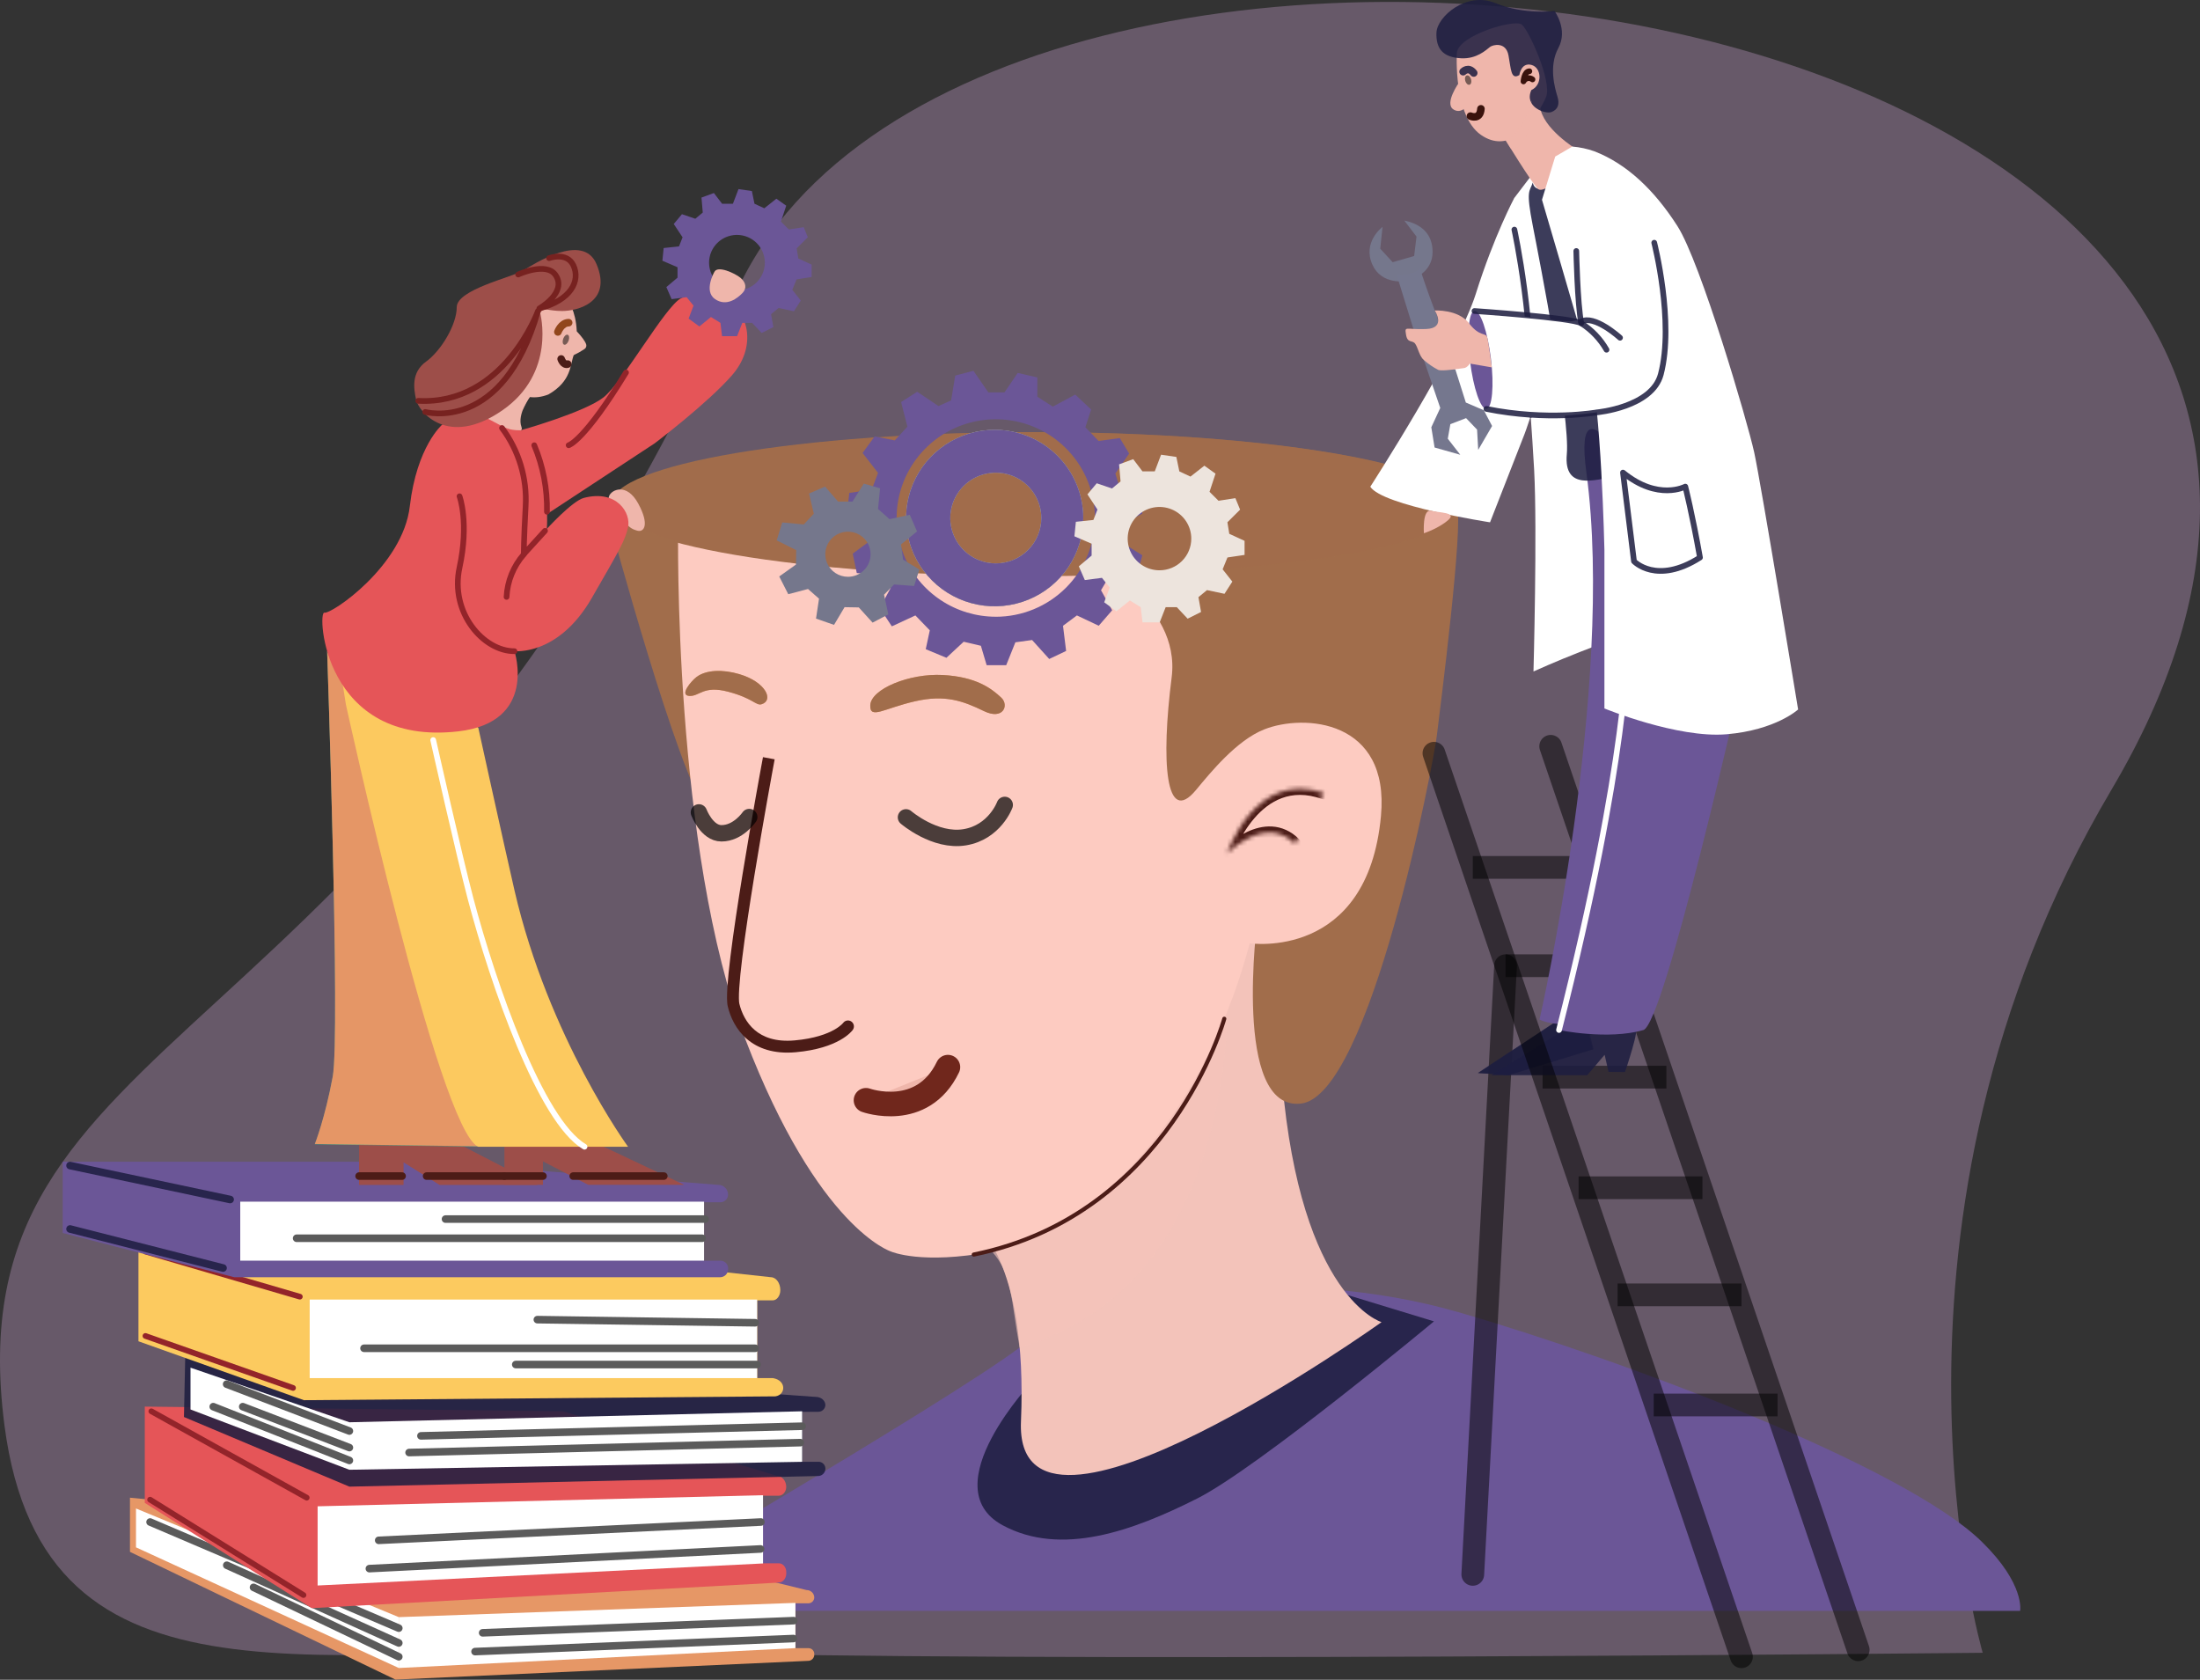 <svg width="537" height="410" viewBox="0 0 537 410" fill="none" xmlns="http://www.w3.org/2000/svg">
    <rect x="0" y="0" width="537" height="410" fill="#333333" stroke="none"/>
    <path d="M179.554 71.708C93.66 263.142 -11.904 247.952 1.092 347.918C10.677 421.566 80.225 400.414 161.068 403.176C241.911 405.938 483.961 403.41 483.961 403.41C483.961 403.41 452.953 298.29 515.379 192.775C632.547 -5.343 238.051 -58.664 179.554 71.708Z" fill="#DFB2E7" fill-opacity="0.3"/>
    <path d="M143.792 393.173C143.792 393.173 230.788 342.525 248.882 328.902C267.579 314.827 315.493 308.569 355.954 320.267C396.414 331.966 464.841 357.802 483.733 376.297C494.363 386.689 493.088 393.191 493.088 393.191L143.792 393.173Z" fill="#6B5697"/>
    <path d="M328.954 316.097L350.02 322.518C350.02 322.518 307.068 358.272 292.241 365.746C276.548 373.662 259.013 380.002 244.735 372.28C227.408 362.908 252.289 336.828 252.289 336.828L328.954 316.097Z" fill="#1D1E40" fill-opacity="0.86"/>
    <path d="M237.689 298.475C237.689 298.475 250.915 307.006 249.209 346.931C247.503 386.856 337.225 322.703 337.225 322.703C337.225 322.703 317.503 316.982 312.948 263.746C308.393 210.509 305.036 229.857 305.036 229.857C305.036 229.857 231.061 288.679 237.689 298.475Z" fill="#F3C3BA"/>
    <path opacity="0.64" d="M299.51 232.207C299.51 232.207 307.105 312.03 248.882 328.902C246.75 317.475 247.153 311.027 242.145 305.492C248.269 270.266 299.51 232.207 299.51 232.207Z" fill="#F3C3BA"/>
    <path d="M306.959 224.132C306.959 224.132 300.658 271.346 317.567 269.362C334.476 267.378 349.874 186.407 350.714 179.584C351.553 172.761 357.292 127.888 355.632 123.6C353.971 119.312 294.215 99.196 195.899 110.75C146.306 115.042 148.838 127.468 148.838 127.468C148.838 127.468 165.411 188.947 172.702 198.282C179.993 207.617 306.959 224.132 306.959 224.132Z" fill="#A16D4B"/>
    <path d="M165.529 128.792C165.529 128.792 164.168 207.414 181.962 253.728C199.756 300.043 217.541 305.492 217.541 305.492C217.541 305.492 224.968 308.759 242.163 305.492C262.638 301.606 292.287 277.929 305.049 230.232C305.049 230.232 333.791 234.556 337.08 199.176C339.272 175.635 318.293 174.162 308.556 178.043C301.86 180.709 295.567 188.436 291.933 192.819C284.438 201.856 283.39 185.775 285.99 165.347C288.326 147.069 265.728 136.455 265.728 136.455" fill="#FDCBC1"/>
    <mask id="path-8-inside-1_15_171" fill="white">
        <path d="M323.156 193.592C306.37 187.65 299.51 208.335 299.51 208.335C299.51 208.335 308.792 198.652 316.083 205.913"/>
    </mask>
    <path d="M322.656 195.006C323.437 195.282 324.294 194.873 324.57 194.092C324.847 193.311 324.438 192.454 323.657 192.178L322.656 195.006ZM299.51 208.335L298.086 207.863C297.865 208.529 298.135 209.258 298.736 209.62C299.336 209.982 300.107 209.88 300.593 209.373L299.51 208.335ZM315.025 206.976C315.612 207.561 316.561 207.559 317.146 206.972C317.731 206.385 317.729 205.435 317.142 204.851L315.025 206.976ZM323.657 192.178C319.146 190.581 315.209 190.751 311.862 191.981C308.547 193.199 305.916 195.417 303.901 197.757C301.885 200.098 300.438 202.617 299.497 204.536C299.025 205.499 298.676 206.319 298.444 206.904C298.327 207.196 298.24 207.43 298.181 207.594C298.151 207.676 298.128 207.74 298.113 207.785C298.105 207.808 298.099 207.826 298.094 207.839C298.092 207.846 298.09 207.851 298.089 207.855C298.088 207.857 298.088 207.859 298.087 207.86C298.087 207.861 298.087 207.862 298.086 207.862C298.086 207.863 298.086 207.863 299.51 208.335C300.934 208.808 300.933 208.808 300.933 208.808C300.933 208.808 300.933 208.809 300.933 208.809C300.933 208.809 300.933 208.809 300.933 208.808C300.934 208.807 300.934 208.805 300.935 208.802C300.938 208.795 300.942 208.783 300.947 208.767C300.959 208.735 300.977 208.683 301.001 208.615C301.051 208.479 301.127 208.274 301.231 208.013C301.439 207.489 301.757 206.74 302.191 205.857C303.061 204.082 304.377 201.801 306.175 199.714C307.974 197.625 310.205 195.786 312.897 194.797C315.557 193.819 318.773 193.631 322.656 195.006L323.657 192.178ZM299.51 208.335C300.593 209.373 300.592 209.374 300.592 209.374C300.592 209.374 300.592 209.374 300.591 209.375C300.591 209.375 300.591 209.375 300.591 209.375C300.591 209.375 300.592 209.374 300.593 209.373C300.595 209.371 300.6 209.366 300.607 209.359C300.62 209.346 300.642 209.324 300.672 209.294C300.732 209.234 300.825 209.144 300.947 209.029C301.193 208.8 301.556 208.474 302.016 208.103C302.942 207.356 304.227 206.449 305.698 205.76C307.175 205.069 308.764 204.632 310.328 204.726C311.852 204.817 313.457 205.415 315.025 206.976L317.142 204.851C315.064 202.782 312.774 201.867 310.507 201.731C308.281 201.598 306.181 202.221 304.426 203.043C302.666 203.867 301.174 204.927 300.132 205.769C299.608 206.192 299.189 206.566 298.899 206.838C298.753 206.974 298.639 207.084 298.56 207.163C298.52 207.202 298.489 207.234 298.467 207.256C298.456 207.268 298.447 207.277 298.44 207.284C298.437 207.287 298.434 207.29 298.432 207.292C298.431 207.293 298.43 207.294 298.429 207.295C298.429 207.296 298.428 207.296 298.428 207.296C298.427 207.297 298.427 207.297 299.51 208.335Z" fill="#4C1C17" mask="url(#path-8-inside-1_15_171)"/>
    <path d="M212.428 172.142C212.582 168.18 221.955 164.312 230.122 164.755C238.288 165.197 242.013 168.04 244.404 170.285C246.369 172.142 244.858 175.834 240.185 173.57C235.031 171.062 230.693 169.504 223.398 171.157C215.812 172.879 212.287 175.694 212.428 172.142Z" fill="#E69766"/>
    <path d="M188.823 186.758L189.088 185.332L186.236 184.803L185.972 186.228L188.823 186.758ZM179.058 245.328L180.468 244.987L180.467 244.985L179.058 245.328ZM208.168 251.36C208.63 250.706 208.473 249.801 207.819 249.339C207.164 248.878 206.26 249.034 205.798 249.689L208.168 251.36ZM187.397 186.493C185.972 186.228 185.972 186.228 185.972 186.229C185.971 186.229 185.971 186.23 185.971 186.231C185.971 186.232 185.97 186.235 185.97 186.238C185.969 186.245 185.967 186.254 185.964 186.267C185.96 186.293 185.953 186.331 185.943 186.381C185.925 186.481 185.897 186.63 185.861 186.825C185.79 187.214 185.685 187.785 185.552 188.513C185.286 189.971 184.909 192.059 184.46 194.583C183.563 199.632 182.381 206.428 181.245 213.414C180.11 220.398 179.018 227.585 178.302 233.412C177.944 236.323 177.678 238.913 177.547 240.976C177.482 242.006 177.45 242.923 177.46 243.691C177.469 244.434 177.517 245.129 177.65 245.671L180.467 244.985C180.416 244.773 180.368 244.348 180.36 243.655C180.351 242.986 180.379 242.149 180.442 241.158C180.567 239.178 180.825 236.653 181.18 233.765C181.89 227.995 182.975 220.85 184.108 213.88C185.24 206.912 186.419 200.131 187.315 195.091C187.763 192.571 188.14 190.487 188.405 189.034C188.538 188.307 188.642 187.737 188.713 187.35C188.749 187.156 188.777 187.008 188.795 186.908C188.804 186.859 188.811 186.821 188.816 186.796C188.818 186.783 188.82 186.774 188.821 186.767C188.822 186.764 188.822 186.762 188.822 186.76C188.823 186.759 188.823 186.759 188.823 186.758C188.823 186.758 188.823 186.758 187.397 186.493ZM177.649 245.669C178.275 248.255 179.642 251.304 182.302 253.59C185 255.908 188.88 257.313 194.256 256.826L193.995 253.938C189.294 254.364 186.22 253.132 184.192 251.39C182.127 249.616 180.999 247.182 180.468 244.987L177.649 245.669ZM194.256 256.826C199.473 256.353 202.889 255.087 205.044 253.874C206.12 253.269 206.873 252.682 207.372 252.223C207.621 251.994 207.806 251.798 207.936 251.649C208.001 251.575 208.052 251.513 208.091 251.464C208.11 251.439 208.126 251.418 208.139 251.401C208.145 251.392 208.151 251.385 208.156 251.378C208.158 251.374 208.16 251.371 208.163 251.368C208.164 251.367 208.165 251.365 208.166 251.364C208.166 251.363 208.167 251.362 208.167 251.362C208.168 251.361 208.168 251.36 206.983 250.524C205.798 249.689 205.799 249.688 205.799 249.687C205.8 249.687 205.8 249.686 205.801 249.685C205.801 249.684 205.802 249.683 205.803 249.682C205.804 249.68 205.806 249.679 205.807 249.677C205.809 249.674 205.81 249.672 205.811 249.671C205.813 249.668 205.812 249.67 205.809 249.674C205.801 249.684 205.783 249.707 205.752 249.742C205.69 249.813 205.579 249.932 205.41 250.087C205.073 250.397 204.501 250.852 203.622 251.347C201.867 252.335 198.855 253.498 193.995 253.938L194.256 256.826Z" fill="#4C1C17"/>
    <path d="M211.379 268.553C211.379 268.553 225.11 273.479 231.379 260.467Z" fill="#EFB6AB"/>
    <path d="M211.379 268.553C211.379 268.553 225.11 273.479 231.379 260.467" stroke="#70271C" stroke-width="6" stroke-linecap="round" stroke-linejoin="round"/>
    <path d="M221.138 199.497C221.138 199.497 228.166 205.57 235.489 204.359C242.811 203.148 245.248 196.461 245.248 196.461" stroke="black" stroke-opacity="0.7" stroke-width="4" stroke-linecap="round" stroke-linejoin="round"/>
    <path d="M170.597 198.291C170.597 198.291 172.521 203.392 176.109 203.392C180.193 203.392 182.883 199.42 182.883 199.42" stroke="black" stroke-opacity="0.7" stroke-width="4" stroke-linecap="round" stroke-linejoin="round"/>
    <path d="M168.256 169.86C170.783 170.01 171.631 167.217 177.756 168.839C183.881 170.461 184.521 172.319 185.923 171.88C188.917 170.936 186.971 166.458 180.442 164.538C176.422 163.349 172.325 163.467 169.984 165.265C168.75 166.21 165.729 169.711 168.256 169.86Z" fill="#E69766"/>
    <path d="M212.428 172.142C212.582 168.18 221.955 164.312 230.122 164.755C238.288 165.197 242.013 168.04 244.404 170.285C246.369 172.142 244.858 175.834 240.185 173.57C235.031 171.062 230.693 169.504 223.398 171.157C215.812 172.879 212.287 175.694 212.428 172.142Z" fill="#A16D4B"/>
    <path d="M168.256 169.86C170.783 170.01 171.631 167.217 177.756 168.839C183.881 170.461 184.521 172.319 185.923 171.88C188.917 170.936 186.971 166.458 180.442 164.538C176.422 163.349 172.325 163.467 169.984 165.265C168.75 166.21 165.729 169.711 168.256 169.86Z" fill="#A16D4B"/>
    <path d="M252.425 140.59C309.43 140.59 355.641 132.728 355.641 123.031C355.641 113.333 309.43 105.472 252.425 105.472C195.421 105.472 149.21 113.333 149.21 123.031C149.21 132.728 195.421 140.59 252.425 140.59Z" fill="#A16D4B"/>
    <path opacity="0.62" d="M356.639 123.433C356.639 133.139 310.525 140.603 253.523 140.603C196.521 140.603 150.308 132.741 150.308 123.044C150.308 113.348 196.521 105.481 253.523 105.481C310.525 105.481 356.639 113.732 356.639 123.433Z" fill="#A16D4B"/>
    <path d="M298.838 248.654C298.838 248.654 285.622 296.518 237.68 306.21" stroke="#4C1C17" stroke-linecap="round" stroke-linejoin="round"/>
    <path d="M378.507 182.155L453.571 402.675" stroke="black" stroke-opacity="0.5" stroke-width="5.55" stroke-linecap="round" stroke-linejoin="round"/>
    <path d="M359.493 211.715H388.965" stroke="black" stroke-opacity="0.5" stroke-width="5.55" stroke-miterlimit="10"/>
    <path d="M367.496 235.708H395.888" stroke="black" stroke-opacity="0.5" stroke-width="5.55" stroke-miterlimit="10"/>
    <path d="M376.529 262.91H406.754" stroke="black" stroke-opacity="0.5" stroke-width="5.55" stroke-miterlimit="10"/>
    <path d="M385.322 289.908H415.547" stroke="black" stroke-opacity="0.5" stroke-width="5.55" stroke-miterlimit="10"/>
    <path d="M394.845 316.047H425.074" stroke="black" stroke-opacity="0.5" stroke-width="5.55" stroke-miterlimit="10"/>
    <path d="M403.655 342.927H433.885" stroke="black" stroke-opacity="0.5" stroke-width="5.55" stroke-miterlimit="10"/>
    <path d="M367.496 235.708L359.493 384.272" stroke="black" stroke-opacity="0.5" stroke-width="5.55" stroke-linecap="round" stroke-linejoin="round"/>
    <path d="M198.758 403.661V403.9C198.754 404.098 198.711 404.294 198.632 404.476C198.553 404.657 198.438 404.822 198.295 404.959C198.151 405.097 197.982 405.205 197.797 405.278C197.612 405.35 197.414 405.386 197.215 405.382L96.527 409.955L31.725 378.777V365.556L154.395 377.67L196.861 388.099C197.105 388.093 197.347 388.136 197.575 388.224C197.802 388.312 198.009 388.443 198.185 388.611C198.362 388.779 198.503 388.98 198.601 389.202C198.699 389.424 198.752 389.664 198.758 389.906V389.906C198.754 390.099 198.712 390.289 198.635 390.466C198.558 390.642 198.446 390.802 198.306 390.935C198.167 391.069 198.002 391.173 197.822 391.243C197.642 391.313 197.449 391.347 197.256 391.343H194.153V402.278H197.301C197.488 402.273 197.674 402.305 197.849 402.372C198.023 402.439 198.183 402.54 198.318 402.668C198.453 402.796 198.562 402.95 198.637 403.121C198.713 403.291 198.754 403.474 198.758 403.661V403.661Z" fill="#E69766"/>
    <path d="M194.153 402.273L97.339 407.122V394.709L194.153 391.23V402.273Z" fill="white"/>
    <path d="M117.814 398.537L193.735 395.568" stroke="#5B5B5B" stroke-width="1.85" stroke-linecap="round" stroke-linejoin="round"/>
    <path d="M115.958 403.118L193.667 399.933" stroke="#5B5B5B" stroke-width="1.85" stroke-linecap="round" stroke-linejoin="round"/>
    <path d="M33.195 377.675L97.339 407.122V394.709L33.195 368.19V377.675Z" fill="white"/>
    <path d="M36.634 371.493L97.339 397.398" stroke="#5B5B5B" stroke-width="1.85" stroke-linecap="round" stroke-linejoin="round"/>
    <path d="M55.354 382.04L97.339 401.017" stroke="#5B5B5B" stroke-width="1.85" stroke-linecap="round" stroke-linejoin="round"/>
    <path d="M61.883 387.439L97.339 404.379" stroke="#5B5B5B" stroke-width="1.85" stroke-linecap="round" stroke-linejoin="round"/>
    <path d="M191.921 383.693V384.055C191.921 385.284 191.072 386.282 190.015 386.282L76.074 392.518L35.341 366.821V343.325L137.382 344.455L189.579 360.202C190.872 360.202 191.911 361.431 191.911 362.913C191.911 364.106 191.081 365.077 190.065 365.077H186.236V381.574H190.101C191.108 381.56 191.921 382.523 191.921 383.693Z" fill="#E55558"/>
    <path d="M186.249 381.606L77.526 386.987V367.657L186.249 364.946V381.606Z" fill="white"/>
    <path d="M92.439 375.962L185.737 371.493" stroke="#5B5B5B" stroke-width="1.85" stroke-linecap="round" stroke-linejoin="round"/>
    <path d="M90.166 382.866L185.65 378.068" stroke="#5B5B5B" stroke-width="1.85" stroke-linecap="round" stroke-linejoin="round"/>
    <path d="M36.938 344.464L74.867 365.552" stroke="#93242A" stroke-width="1.39" stroke-linecap="round" stroke-linejoin="round"/>
    <path d="M36.634 366.035L74.078 389.319" stroke="#93242A" stroke-width="1.39" stroke-linecap="round" stroke-linejoin="round"/>
    <path d="M201.471 358.345V358.611C201.432 359.08 201.212 359.516 200.856 359.826C200.5 360.135 200.037 360.295 199.565 360.269L85.279 362.859L44.901 345.86L45.205 331.442L130.25 336.114L199.139 340.953C200.432 340.953 201.471 341.857 201.471 342.986C201.437 343.442 201.224 343.866 200.879 344.166C200.533 344.467 200.082 344.619 199.624 344.59H195.809V356.79H199.674C200.119 356.759 200.559 356.905 200.896 357.197C201.232 357.488 201.439 357.901 201.471 358.345Z" fill="#1D1E40" fill-opacity="0.86"/>
    <path d="M195.8 356.799L85.279 358.738V347.148L195.8 344.464V356.799Z" fill="white"/>
    <path d="M102.751 350.464L195.8 348.106" stroke="#5B5B5B" stroke-width="1.85" stroke-linecap="round" stroke-linejoin="round"/>
    <path d="M99.857 354.535L195.346 352.118" stroke="#5B5B5B" stroke-width="1.85" stroke-linecap="round" stroke-linejoin="round"/>
    <path d="M46.502 333.818V344.021L85.279 358.738V347.148L46.502 333.818Z" fill="white"/>
    <path d="M52.051 343.334L85.279 356.465" stroke="#5B5B5B" stroke-width="1.85" stroke-linecap="round" stroke-linejoin="round"/>
    <path d="M59.251 343.334L85.279 353.325" stroke="#5B5B5B" stroke-width="1.85" stroke-linecap="round" stroke-linejoin="round"/>
    <path d="M55.322 337.844L85.279 349.285" stroke="#5B5B5B" stroke-width="1.85" stroke-linecap="round" stroke-linejoin="round"/>
    <path d="M189.262 340.822L74.196 341.757L33.794 327.379V304.222H119.248L188.137 311.736C189.43 311.736 190.469 313.151 190.469 314.899C190.469 316.255 189.638 317.389 188.622 317.389H184.807V336.367H188.672C191.998 336.918 191.839 340.442 189.262 340.822Z" fill="#FCCA5F"/>
    <path d="M184.807 317.195H75.589V336.367H184.807V317.195Z" fill="white"/>
    <path d="M131.166 322.097L184.344 322.861" stroke="#5B5B5B" stroke-width="1.85" stroke-linecap="round" stroke-linejoin="round"/>
    <path d="M88.855 329.087H184.344" stroke="#5B5B5B" stroke-width="1.85" stroke-linecap="round" stroke-linejoin="round"/>
    <path d="M35.5 305.478L73.188 316.49" stroke="#93242A" stroke-width="1.39" stroke-linecap="round" stroke-linejoin="round"/>
    <path d="M35.5 326.078L71.528 338.766" stroke="#93242A" stroke-width="1.39" stroke-linecap="round" stroke-linejoin="round"/>
    <path d="M125.894 333.055H184.798" stroke="#5B5B5B" stroke-width="1.85" stroke-linecap="round" stroke-linejoin="round"/>
    <path d="M177.729 309.504V309.816C177.723 310.331 177.512 310.823 177.144 311.185C176.775 311.546 176.277 311.748 175.76 311.745H57.2L15.31 300.946V283.555H103.895L175.297 289.198C175.933 289.192 176.545 289.438 176.999 289.881C177.453 290.324 177.713 290.928 177.72 291.561C177.72 291.811 177.671 292.059 177.575 292.29C177.478 292.521 177.336 292.73 177.158 292.906C176.979 293.082 176.767 293.221 176.534 293.314C176.301 293.407 176.052 293.454 175.801 293.45H171.84V307.71H175.841C176.329 307.703 176.801 307.887 177.154 308.223C177.507 308.558 177.713 309.018 177.729 309.504V309.504Z" fill="#6B5697"/>
    <path d="M171.854 293.301H58.643V307.701H171.854V293.301Z" fill="white"/>
    <path d="M108.745 297.553H172.117" stroke="#5B5B5B" stroke-width="1.85" stroke-linecap="round" stroke-linejoin="round"/>
    <path d="M72.408 302.234H171.386" stroke="#5B5B5B" stroke-width="1.85" stroke-linecap="round" stroke-linejoin="round"/>
    <path d="M17.098 284.49L56.17 292.772" stroke="#1D1E40" stroke-opacity="0.86" stroke-width="1.85" stroke-linecap="round" stroke-linejoin="round"/>
    <path d="M17.098 299.97L54.442 309.495" stroke="#1D1E40" stroke-opacity="0.86" stroke-width="1.85" stroke-linecap="round" stroke-linejoin="round"/>
    <path d="M87.657 278.096V289.198H98.455V283.645L107.297 289.198H131.166L109.448 277.979L87.657 278.096Z" fill="#9D4E49"/>
    <path d="M87.657 278.065V289.162H98.455V283.613L107.297 289.162H131.166L109.448 277.947L87.657 278.065Z" fill="#9D4E49"/>
    <path d="M123.127 279.795V289.198H132.527V283.464L143.593 289.198H167.031L147.159 279.795H123.127Z" fill="#9D4E49"/>
    <path d="M87.657 287.056H98.146" stroke="#4C1C17" stroke-width="1.85" stroke-linecap="round" stroke-linejoin="round"/>
    <path d="M104.135 287.056H123.127" stroke="#4C1C17" stroke-width="1.85" stroke-linecap="round" stroke-linejoin="round"/>
    <path d="M132.523 287.056H123.127" stroke="#4C1C17" stroke-width="1.85" stroke-linecap="round" stroke-linejoin="round"/>
    <path d="M162.031 287.056H139.918" stroke="#4C1C17" stroke-width="1.85" stroke-linecap="round" stroke-linejoin="round"/>
    <path d="M79.849 158.935C79.849 158.935 83.097 252.684 81.21 262.887C79.322 273.09 76.845 279.325 76.845 279.325L116.725 279.895L104.162 219.419L94.771 176.579C91.744 174.711 88.995 172.43 86.604 169.802C83.648 166.652 81.346 162.951 79.831 158.912" fill="#55957C"/>
    <path d="M79.849 158.835C79.849 158.835 83.097 252.58 81.21 262.788C79.322 272.995 76.845 279.226 76.845 279.226L116.734 279.795L104.162 219.32L94.771 176.48C91.745 174.619 88.997 172.345 86.604 169.725C83.648 166.575 81.346 162.874 79.831 158.835" fill="#E59666"/>
    <path d="M84.431 171.948C84.431 171.948 107.116 275.742 116.729 279.895H153.302C153.302 279.895 133.875 253.267 125.576 217.296C123.127 206.668 116.729 177.533 116.729 177.533L81.795 155.334L84.431 171.948Z" fill="#FCC95F"/>
    <path d="M105.737 180.633C105.737 180.633 112.116 209.004 114.879 219.419C120.364 240.132 131.978 273.65 142.681 279.895" stroke="white" stroke-width="1.39" stroke-linecap="round" stroke-linejoin="round"/>
    <path d="M129.36 96.896C129.36 96.896 126.148 101.085 127.287 104.211C128.648 107.899 113.604 100.859 117.528 98.952C120.06 97.685 122.431 96.12 124.587 94.289L129.36 96.896Z" fill="#EFB6AB"/>
    <path opacity="0.64" d="M124.905 90.263L127.532 100.127L132.037 91.483L124.905 90.263Z" fill="#EFB6AB"/>
    <path d="M148.652 121.129C149.201 119.516 152.975 117.726 155.788 122.909C158.601 128.092 157.186 129.935 155.625 129.542C154.064 129.149 152.957 128.372 152.245 126.46C151.794 125.192 150.991 124.077 149.931 123.243C149.931 123.243 148.125 122.733 148.652 121.129Z" fill="#EFB6AB"/>
    <path d="M127.078 105.029C127.078 105.029 142.654 100.66 147.336 96.973C152.018 93.286 162.308 74.895 166.191 72.822C170.075 70.748 173.083 70.883 177.897 73.725C182.71 76.567 184.661 84.732 178.677 91.591C172.693 98.45 159.822 108.192 159.822 108.192L132.037 126.451C132.037 126.451 133.916 115.702 127.078 105.029Z" fill="#E55558"/>
    <path d="M107.946 103.638C107.946 103.638 101.744 108.902 100.034 123.555C98.359 138.105 80.928 149.948 79.164 149.545C77.399 149.143 78.86 182.322 111.925 178.504C131.316 176.245 125.577 158.93 125.577 158.93C125.577 158.93 136.243 160.168 144.414 146.021C151.455 133.821 152.531 131.955 153.279 128.787C154.109 125.249 150.593 119.434 142.527 121.522C139.664 122.267 133.416 129.162 133.416 129.162C133.807 128.218 133.775 110.451 127.065 105.034C123.626 105.034 123.104 104.225 119.134 102.219C114.584 99.914 107.946 103.638 107.946 103.638Z" fill="#E55558"/>
    <path d="M123.626 92.996C123.626 92.996 126.838 98.979 133.861 96.281C139.55 93.024 139.142 88.975 140.04 86.68C140.963 86.25 141.849 85.747 142.69 85.175C142.869 85.052 143.003 84.875 143.073 84.67C143.142 84.464 143.143 84.242 143.076 84.036C142.84 83.3 141.95 82.098 140.784 80.874C140.535 75.564 138.57 73.328 138.57 73.328C138.57 73.328 132.781 67.752 127.682 74.615C122.582 81.479 123.626 92.996 123.626 92.996Z" fill="#EFB6AB"/>
    <path d="M138.789 83.154C139.032 82.485 138.935 81.837 138.572 81.707C138.209 81.576 137.718 82.012 137.476 82.68C137.233 83.349 137.33 83.997 137.693 84.127C138.055 84.258 138.546 83.822 138.789 83.154Z" fill="black" fill-opacity="0.5"/>
    <path d="M136.175 81.018C136.175 81.018 136.987 78.79 138.802 78.759" stroke="#91461C" stroke-width="1.85" stroke-linecap="round" stroke-linejoin="round"/>
    <path d="M136.973 87.615C136.973 87.615 137.491 89.188 138.575 88.867" stroke="#4C1C17" stroke-width="1.85" stroke-linecap="round" stroke-linejoin="round"/>
    <path d="M131.837 76.332C131.837 76.332 135.875 91.022 122.564 100.194C109.253 109.367 102.216 100.461 101.576 97.592C100.936 94.723 100.401 90.855 104.008 88.257C107.615 85.659 111.485 79.292 111.485 74.986C111.485 70.68 124.932 67.689 127.623 66.071C130.313 64.453 142.327 56.609 145.616 64.489C149.509 73.816 140.875 75.912 137.232 75.912C133.589 75.912 132.935 74.877 131.837 76.332Z" fill="#9D4E49"/>
    <path d="M134.033 63.007C134.033 63.007 138.398 61.385 139.977 64.815C141.705 68.547 139.387 73.264 131.661 75.275C131.661 75.275 138.493 71.398 135.612 67.142C133.344 63.807 126.484 67.002 126.484 67.002" stroke="#772220" stroke-width="1.39" stroke-linecap="round" stroke-linejoin="round"/>
    <path d="M103.799 100.551C103.799 100.551 122.741 105.874 131.316 75.912C131.316 75.912 123.009 98.956 102.089 97.836" stroke="#772220" stroke-width="1.39" stroke-linecap="round" stroke-linejoin="round"/>
    <path d="M112.165 121.129C112.165 121.129 114.556 127.522 112.165 138.538C109.774 149.554 118.032 158.98 125.576 158.944" stroke="#93242A" stroke-width="1.39" stroke-linecap="round" stroke-linejoin="round"/>
    <path d="M122.537 104.473C126.641 109.966 128.682 116.719 128.303 123.555C127.85 131.819 127.85 135.262 127.85 135.262L133.035 129.565" stroke="#93242A" stroke-width="1.39" stroke-linecap="round" stroke-linejoin="round"/>
    <path d="M123.648 145.696C123.838 141.858 125.322 138.197 127.859 135.303" stroke="#93242A" stroke-width="1.39" stroke-linecap="round" stroke-linejoin="round"/>
    <path d="M138.802 108.676C138.802 108.676 142.508 107.799 152.807 90.923" stroke="#93242A" stroke-width="1.39" stroke-linecap="round" stroke-linejoin="round"/>
    <path d="M130.404 108.676C132.566 113.812 133.623 119.342 133.507 124.911" stroke="#93242A" stroke-width="1.39" stroke-linecap="round" stroke-linejoin="round"/>
    <path d="M334.476 118.797C334.476 118.797 355.8 85.812 360.241 71.683C364.683 57.554 369.637 48.291 369.637 48.291C369.637 48.291 375.712 50.55 378.317 66.731C380.921 82.911 372.146 105.883 372.146 105.883L363.703 127.486C363.703 127.486 337.398 123.433 334.476 118.797Z" fill="white"/>
    <path d="M347.561 130.161C347.561 130.161 347.139 124.179 349.289 124.671C351.44 125.164 355.491 125.064 353.645 126.795C351.381 128.9 347.561 130.161 347.561 130.161Z" fill="#EFB6AB"/>
    <path d="M375.78 40.234L369.646 48.291C369.646 48.291 373.698 99.96 374.474 114.712C375.25 129.465 374.31 163.892 374.31 163.892C374.31 163.892 396.582 153.802 401.568 154.737C406.555 155.672 384.782 41.644 384.782 41.644L375.78 40.234Z" fill="white"/>
    <path d="M369.646 56.04C369.646 56.04 374.814 79.735 373.607 101.225" stroke="#1D1E40" stroke-opacity="0.86" stroke-width="1.39" stroke-linecap="round" stroke-linejoin="round"/>
    <path d="M379.061 249.815L360.709 261.902L368.167 262.404L388.806 256.109L386.941 248.654L379.061 249.815Z" fill="#1D1E40" fill-opacity="0.86"/>
    <path opacity="0.76" d="M379.247 249.815L360.895 261.902L368.354 262.404L388.988 256.109L387.127 248.654L379.247 249.815Z" fill="#1D1E40" fill-opacity="0.86"/>
    <path d="M364.084 262.404L382.232 251.107C382.232 251.107 397.453 252.043 399.019 251.107C400.584 250.172 396.65 261.654 396.65 261.654L392.626 261.626L391.678 257.451L387.445 262.422H364.084V262.404Z" fill="#1D1E40" fill-opacity="0.86"/>
    <path d="M375.781 248.848C375.781 248.848 394.318 167.836 387.223 115.345C383.521 87.922 402.304 122.231 402.304 122.231L406.255 185.671L394.559 248.853C394.559 248.853 381.125 251.505 375.781 248.848Z" fill="#6B5697"/>
    <path d="M379.614 44.513L401.133 67.63C401.133 67.63 397.172 116.122 393.42 116.524C389.668 116.926 381.624 119.918 382.445 110.863C383.267 101.808 375.926 64.236 374.156 55.186C372.387 46.135 373.367 46.89 374.156 44.522C374.129 44.513 374.438 48.096 379.614 44.513Z" fill="#1D1E40" fill-opacity="0.86"/>
    <path d="M366.943 33.325C366.943 33.325 374.129 45.11 375.472 46.163C376.815 47.215 381.883 42.936 383.008 41.323C384.133 39.71 384.768 36.407 384.768 36.407C384.768 36.407 376.461 31.378 375.88 25.888C375.3 20.398 365.518 31.017 366.943 33.325Z" fill="#EFB6AB"/>
    <path d="M355.6 12.925C355.6 12.925 354.72 28.215 361.471 32.914C368.222 37.614 373.321 30.28 373.321 30.28C373.321 30.28 376.375 26.313 377.405 23.597C378.825 19.829 373.235 7.475 371.47 6.011C369.706 4.547 355.986 8.627 355.6 12.925Z" fill="#EFB6AB"/>
    <path d="M356.172 20.082C356.172 20.082 352.51 25.174 354.725 26.683C356.353 27.795 357.782 26.231 357.782 26.231" fill="#EFB6AB"/>
    <path d="M358.921 28.337C358.921 28.337 361.28 29.403 361.48 26.561Z" fill="#EFB6AB"/>
    <path d="M358.921 28.337C358.921 28.337 361.28 29.403 361.48 26.561" stroke="#3A130D" stroke-width="1.85" stroke-linecap="round" stroke-linejoin="round"/>
    <path d="M357.134 17.497C357.134 17.497 358.427 16.142 359.72 17.814" stroke="#1D1E40" stroke-opacity="0.86" stroke-width="1.85" stroke-linecap="round" stroke-linejoin="round"/>
    <path d="M358.697 20.676C359.089 20.562 359.259 19.963 359.076 19.337C358.893 18.712 358.426 18.298 358.034 18.412C357.642 18.526 357.473 19.125 357.656 19.75C357.839 20.375 358.305 20.79 358.697 20.676Z" fill="black" fill-opacity="0.5"/>
    <path d="M370.862 18.315C370.862 18.315 371.266 15.188 373.793 15.839C376.32 16.49 376.543 20.728 373.793 21.984C371.938 26.051 377.182 27.966 378.743 27.334C380.218 26.729 380.758 25.527 380.163 23.588C379.569 21.65 377.945 16.209 380.381 11.718C382.817 7.227 379.446 2.681 379.446 2.681C379.446 2.681 372.065 3.666 364.996 0.752C357.928 -2.163 350.773 4.068 350.623 7.981C350.478 11.831 352.157 14.023 356.707 14.23C360.432 14.407 362.75 12.202 363.712 11.447C364.37 10.936 367.564 10.091 368.204 13.503C368.843 16.914 368.775 19.576 370.862 18.315Z" fill="#1D1E40" fill-opacity="0.86"/>
    <path d="M374.066 19.386C373.897 19.252 373.7 19.158 373.489 19.109C373.279 19.061 373.061 19.06 372.85 19.106C372.639 19.152 372.441 19.245 372.271 19.377C372.101 19.509 371.962 19.677 371.865 19.869C371.865 19.869 372.051 17.443 373.308 17.393" fill="#EFB6AB"/>
    <path d="M374.066 19.386C373.897 19.252 373.7 19.158 373.489 19.109C373.279 19.061 373.061 19.06 372.85 19.106C372.639 19.152 372.441 19.245 372.271 19.377C372.101 19.509 371.962 19.677 371.865 19.869C371.865 19.869 372.051 17.443 373.308 17.393" stroke="#3A130D" stroke-width="1.39" stroke-linecap="round" stroke-linejoin="round"/>
    <path opacity="0.64" d="M373.784 24.492C373.784 24.492 374.07 32.991 371.225 35.336C370.527 35.915 369.648 36.234 368.739 36.24C368.453 35.788 367.551 34.31 367.551 34.31C367.551 34.31 372.196 32.395 373.784 24.492Z" fill="#EFB6AB"/>
    <path d="M396.156 171.248C396.156 171.248 389.985 216.252 385.975 232.442C381.964 248.631 380.562 251.419 380.562 251.419C380.562 251.419 392.445 253.9 401.124 251.419C406.269 249.946 425.074 166.404 425.074 166.404L396.156 171.248Z" fill="#6B5697"/>
    <path d="M397.204 157.299C397.204 157.299 397.59 184.378 380.544 251.397" stroke="white" stroke-width="1.39" stroke-linecap="round" stroke-linejoin="round"/>
    <path d="M383.788 35.775L379.614 38.215L376.384 48.761C376.384 48.761 384.909 77.71 387.88 88.257C390.852 98.803 391.623 134.192 391.623 134.192V172.92C391.623 172.92 409.449 180.249 421.463 179.218C433.477 178.188 438.903 173.168 438.903 173.168C438.903 173.168 429.829 117.911 428.178 110.388C426.526 102.865 415.129 64.069 409.454 55.195C403.778 46.321 397.041 39.977 389.169 36.927C387.433 36.312 385.624 35.925 383.788 35.775V35.775Z" fill="white"/>
    <path d="M396.156 115.345L398.842 136.989C398.842 136.989 404.336 142.863 414.952 136.085C413.029 125.263 411.368 118.77 411.368 118.77C411.368 118.77 404.722 122.349 396.156 115.345Z" stroke="#1D1E40" stroke-opacity="0.86" stroke-width="1.39" stroke-linecap="round" stroke-linejoin="round"/>
    <path d="M350.01 183.85L425.074 404.379" stroke="black" stroke-opacity="0.5" stroke-width="5.55" stroke-linecap="round" stroke-linejoin="round"/>
    <path d="M342.792 53.848L345.755 57.743L345.179 62.492L339.934 63.997L336.903 60.694L337.466 55.38C337.466 55.38 332.475 59.067 335.007 64.639C337.18 69.437 342.878 68.994 344.766 68.149C346.653 67.305 350.02 65.407 349.657 60.748C349.33 56.442 346.168 54.504 342.792 53.848Z" fill="#75778C"/>
    <path d="M344.993 80.268L340.882 66.957C340.882 66.957 344.144 67.707 346.621 65.551C347.91 69.79 350.21 75.79 350.21 75.79C350.21 75.79 354.021 82.441 344.993 80.268Z" fill="#75778E"/>
    <path d="M355.223 90.123L357.796 98.252L362.188 100.136L364.207 103.976L360.818 109.805L360.541 104.858L357.855 102.056L354.021 103.529L353.391 107.081L356.444 110.998L350.169 109.227L349.371 104.288L351.553 99.576L347.561 87.891" fill="#75778E"/>
    <path d="M360.454 75.573C360.454 75.573 382.014 78.912 383.86 78.37C385.707 77.828 385.997 78.908 385.997 78.908C385.997 78.908 381.633 57.102 383.212 49.362C384.79 41.621 394.1 43.438 400.425 52.705C403.601 57.368 406.164 76.201 406.164 76.201C406.164 76.201 407.389 94.203 402.335 97.547C397.281 100.89 369.342 103.263 364.424 100.782C359.506 98.301 358.73 87.859 358.73 87.859C358.73 87.859 357.823 76.649 360.454 75.573Z" fill="white"/>
    <path d="M395.434 82.437C395.434 82.437 389.123 76.662 385.907 78.524" stroke="#1D1E40" stroke-opacity="0.86" stroke-width="1.39" stroke-linecap="round" stroke-linejoin="round"/>
    <path d="M362.829 99.784C364.237 99.613 364.725 94.127 363.92 87.53C363.115 80.933 361.321 75.724 359.913 75.894C358.506 76.064 358.017 81.55 358.822 88.147C359.627 94.744 361.421 99.954 362.829 99.784Z" fill="#6B5697"/>
    <path d="M350.21 75.79C350.21 75.79 353.123 80.128 348.073 80.309C343.023 80.489 342.851 79.468 343.196 81.664C343.541 83.86 344.729 82.943 345.419 83.878C346.109 84.814 346.444 86.955 347.56 87.891C348.621 88.82 349.789 89.619 351.04 90.272C351.998 90.697 356.453 89.928 357.31 89.847C358.168 89.766 358.762 88.74 358.762 88.74L364.134 89.666C364.134 89.666 363.385 83.842 363.04 82.437C362.696 81.032 361.226 82.369 358.576 78.908C355.927 75.447 350.21 75.79 350.21 75.79Z" fill="#EFB6AB"/>
    <path d="M403.782 59.239C403.782 59.239 408.732 78.596 405.393 91.352C403.27 99.44 389.795 100.651 389.795 100.651C389.795 100.651 377.763 102.833 362.823 99.806" stroke="#1D1E40" stroke-opacity="0.86" stroke-width="1.39" stroke-linecap="round" stroke-linejoin="round"/>
    <path d="M359.906 75.912C359.906 75.912 383.779 77.534 385.975 78.908C388.525 80.529 390.64 82.746 392.136 85.365" stroke="#1D1E40" stroke-opacity="0.86" stroke-width="1.39" stroke-linecap="round" stroke-linejoin="round"/>
    <path d="M384.759 61.263C384.759 61.263 385.017 74.073 385.975 78.908" stroke="#1D1E40" stroke-opacity="0.86" stroke-width="1.39" stroke-linecap="round" stroke-linejoin="round"/>
    <path d="M198.113 67.607V64.589L194.856 63.084L194.461 60.622L197.183 57.91L196.176 55.448L192.546 56.004L190.623 54.092L191.907 50.206L189.507 48.498L186.562 50.839L184.162 49.728L183.527 46.628L180.26 46.153L178.899 49.728H176.254L174.254 47.111L171.227 48.223L171.536 51.878L169.721 53.392L166.459 52.281L164.458 54.671L166.609 57.92L165.738 60.143L161.995 60.536L161.682 63.636L165.375 65.226V67.774L162.653 70.074L163.936 73.016L167.602 72.537L169.281 74.602L168.083 77.765L170.71 79.681L173.532 77.376L175.851 78.804L176.245 82.057H179.911L181.195 78.804H183.586L185.904 81.271L188.772 79.843L188.209 76.68L190.047 75.176L193.79 75.975L195.468 73.364L193.395 70.739L194.429 68.195L198.113 67.607ZM179.884 70.892C178.538 70.892 177.222 70.495 176.103 69.75C174.984 69.005 174.112 67.947 173.596 66.708C173.081 65.47 172.947 64.107 173.209 62.792C173.472 61.477 174.12 60.27 175.072 59.322C176.023 58.374 177.236 57.728 178.556 57.467C179.876 57.205 181.245 57.34 182.488 57.853C183.732 58.366 184.795 59.234 185.542 60.349C186.29 61.464 186.689 62.774 186.689 64.114C186.689 65.912 185.972 67.636 184.696 68.907C183.42 70.178 181.689 70.892 179.884 70.892Z" fill="#6B5697"/>
    <path d="M174.34 66.428C174.34 66.428 171.695 71.082 174.548 73.016C177.402 74.95 180.056 72.731 181.222 71.534C182.388 70.336 182.043 68.868 180.732 67.793C179.421 66.717 175.088 64.657 174.34 66.428Z" fill="#EFB6AB"/>
    <path d="M242.789 104.916C238.513 104.916 234.333 106.179 230.778 108.545C227.223 110.911 224.452 114.274 222.816 118.209C221.179 122.143 220.752 126.472 221.586 130.649C222.421 134.826 224.48 138.662 227.504 141.673C230.528 144.684 234.38 146.734 238.574 147.564C242.768 148.395 247.115 147.968 251.065 146.337C255.015 144.707 258.391 141.947 260.766 138.405C263.141 134.864 264.408 130.701 264.408 126.442C264.408 123.615 263.849 120.815 262.763 118.203C261.677 115.591 260.084 113.217 258.077 111.218C256.069 109.219 253.686 107.634 251.062 106.552C248.439 105.471 245.628 104.915 242.789 104.916V104.916ZM243.066 137.517C240.866 137.517 238.716 136.868 236.888 135.651C235.059 134.434 233.634 132.704 232.792 130.681C231.95 128.657 231.73 126.43 232.159 124.282C232.588 122.134 233.648 120.16 235.203 118.611C236.758 117.062 238.739 116.008 240.896 115.58C243.053 115.153 245.289 115.372 247.321 116.211C249.353 117.049 251.09 118.468 252.312 120.29C253.534 122.111 254.186 124.252 254.186 126.442C254.186 127.897 253.899 129.337 253.341 130.681C252.782 132.025 251.963 133.246 250.93 134.275C249.897 135.303 248.671 136.119 247.322 136.675C245.972 137.232 244.526 137.518 243.066 137.517Z" fill="#A3A3A3"/>
    <path d="M278.83 125.362V120.618L273.245 118.811L272.252 115.575L275.614 110.705L273.345 106.927L268.159 107.632L264.929 104.279L266.34 99.951L262.457 96.313L256.985 99.25L253.21 96.833V92.129L248.415 91.022L245.189 95.766H241.237L237.608 90.502L233.166 91.673L232.159 97.723L229.074 99.11L223.883 95.617L219.95 98.134L221.488 104.144L218.407 107.492L213.498 106.516L210.545 110.56L214.319 115.422L212.781 119.488L207.31 120.315L206.747 125.204L211.933 127.812V132.33L208.14 135.131L209.134 139.876L215.309 140.296L217.405 143.513L214.746 148.407L217.69 152.876L223.439 150.214L226.955 153.852L225.966 158.456L231.015 160.552L235.221 156.635L239.427 157.62L240.833 162.364H245.602L247.843 156.775L251.926 156.215L256.105 160.842L260.229 158.885L259.471 152.735L262.865 150.214L268.191 152.731L271.471 148.954L268.749 144.065L271.471 139.46L277.601 140.273L278.83 135.525L273.654 132.307L274.361 127.789L278.83 125.362ZM243.066 150.53C238.28 150.532 233.601 149.12 229.621 146.474C225.641 143.827 222.538 140.064 220.705 135.661C218.873 131.258 218.392 126.413 219.325 121.738C220.257 117.063 222.561 112.768 225.944 109.397C229.328 106.026 233.639 103.731 238.333 102.8C243.027 101.869 247.892 102.346 252.314 104.17C256.735 105.993 260.515 109.082 263.174 113.045C265.833 117.008 267.252 121.667 267.252 126.433C267.253 129.598 266.629 132.732 265.414 135.656C264.199 138.58 262.418 141.237 260.172 143.475C257.926 145.714 255.259 147.49 252.324 148.702C249.389 149.914 246.243 150.538 243.066 150.539V150.53Z" fill="#6B5697"/>
    <path d="M242.789 104.916C238.513 104.916 234.333 106.179 230.778 108.545C227.223 110.911 224.452 114.274 222.816 118.209C221.179 122.143 220.752 126.472 221.586 130.649C222.421 134.826 224.48 138.662 227.504 141.673C230.528 144.684 234.38 146.734 238.574 147.564C242.768 148.395 247.115 147.968 251.065 146.337C255.015 144.707 258.391 141.947 260.766 138.405C263.141 134.864 264.408 130.701 264.408 126.442C264.408 123.615 263.849 120.815 262.763 118.203C261.677 115.591 260.084 113.217 258.077 111.218C256.069 109.219 253.686 107.634 251.062 106.552C248.439 105.471 245.628 104.915 242.789 104.916V104.916ZM243.066 137.517C240.866 137.517 238.716 136.868 236.888 135.651C235.059 134.434 233.634 132.704 232.792 130.681C231.95 128.657 231.73 126.43 232.159 124.282C232.588 122.134 233.648 120.16 235.203 118.611C236.758 117.062 238.739 116.008 240.896 115.58C243.053 115.153 245.289 115.372 247.321 116.211C249.353 117.049 251.09 118.468 252.312 120.29C253.534 122.111 254.186 124.252 254.186 126.442C254.186 127.897 253.899 129.337 253.341 130.681C252.782 132.025 251.963 133.246 250.93 134.275C249.897 135.303 248.671 136.119 247.322 136.675C245.972 137.232 244.526 137.518 243.066 137.517Z" fill="#A3A3A3"/>
    <path d="M242.789 104.916C238.513 104.916 234.333 106.179 230.778 108.545C227.223 110.911 224.452 114.274 222.816 118.209C221.179 122.143 220.752 126.472 221.586 130.649C222.421 134.826 224.48 138.662 227.504 141.673C230.528 144.684 234.38 146.734 238.574 147.564C242.768 148.395 247.115 147.968 251.065 146.337C255.015 144.707 258.391 141.947 260.766 138.405C263.141 134.864 264.408 130.701 264.408 126.442C264.408 123.615 263.849 120.815 262.763 118.203C261.677 115.591 260.084 113.217 258.077 111.218C256.069 109.219 253.686 107.634 251.062 106.552C248.439 105.471 245.628 104.915 242.789 104.916V104.916ZM243.066 137.517C240.866 137.517 238.716 136.868 236.888 135.651C235.059 134.434 233.634 132.704 232.792 130.681C231.95 128.657 231.73 126.43 232.159 124.282C232.588 122.134 233.648 120.16 235.203 118.611C236.758 117.062 238.739 116.008 240.896 115.58C243.053 115.153 245.289 115.372 247.321 116.211C249.353 117.049 251.09 118.468 252.312 120.29C253.534 122.111 254.186 124.252 254.186 126.442C254.186 127.897 253.899 129.337 253.341 130.681C252.782 132.025 251.963 133.246 250.93 134.275C249.897 135.303 248.671 136.119 247.322 136.675C245.972 137.232 244.526 137.518 243.066 137.517Z" fill="#6B5697"/>
    <path d="M220.426 136.591L219.932 132.877L223.843 129.714L222.073 125.647L217.128 126.718L214.32 124.228L214.819 119.19L210.849 118.034L208.095 122.416H204.565L201.389 118.761L197.478 120.46L198.644 125.39L196.194 128.006L190.941 127.513L189.58 131.892L194.348 134.273L194.289 137.793L190.206 140.707L192.406 145.031L197.229 143.762L199.915 146.125L199.184 150.987L203.581 152.519L206.149 148.199L209.624 148.258L212.99 151.967L216.833 149.961L215.79 145.153L218.244 142.655L223.126 143.025L224.41 139.004L220.426 136.591ZM206.974 140.784C205.88 140.784 204.811 140.461 203.902 139.856C202.992 139.251 202.283 138.39 201.865 137.384C201.446 136.377 201.337 135.27 201.55 134.201C201.763 133.133 202.29 132.152 203.064 131.381C203.837 130.611 204.822 130.086 205.895 129.874C206.968 129.661 208.08 129.77 209.091 130.187C210.101 130.604 210.965 131.31 211.573 132.216C212.18 133.122 212.505 134.187 212.505 135.276C212.505 135.999 212.362 136.716 212.084 137.384C211.806 138.052 211.399 138.659 210.885 139.171C210.371 139.682 209.762 140.088 209.091 140.365C208.42 140.642 207.701 140.784 206.974 140.784V140.784Z" fill="#75778C"/>
    <path d="M303.788 135.443V132.009L300.054 130.288L299.601 127.477L302.699 124.396L301.547 121.59L297.427 122.222L295.236 120.04L296.697 115.612L293.975 113.664L290.586 116.326L287.864 115.056L287.138 111.527L283.408 110.985L281.866 115.051H278.871L276.603 112.069L273.155 113.339L273.518 117.5L271.426 119.231L267.701 117.957L265.433 120.668L267.883 124.377L266.885 126.908L262.611 127.36L262.252 130.898L266.454 132.705V135.606L263.332 138.227L264.793 141.579L268.972 141.037L270.886 143.396L269.525 147.011L272.52 149.193L275.791 146.563L278.436 148.199L278.889 151.909H283.068L284.529 148.199H287.251L289.892 151.009L293.167 149.369L292.528 145.754L294.619 144.033L298.888 144.937L300.803 141.954L298.435 138.959L299.61 136.067L303.788 135.443ZM283.018 139.198C281.483 139.198 279.982 138.745 278.705 137.895C277.429 137.046 276.434 135.838 275.846 134.426C275.259 133.013 275.105 131.458 275.405 129.959C275.704 128.459 276.443 127.081 277.529 126C278.615 124.919 279.998 124.183 281.504 123.884C283.009 123.586 284.57 123.739 285.989 124.324C287.407 124.909 288.62 125.9 289.473 127.172C290.326 128.443 290.781 129.938 290.781 131.467C290.781 132.482 290.581 133.488 290.191 134.426C289.801 135.364 289.229 136.217 288.508 136.935C287.788 137.653 286.932 138.222 285.989 138.611C285.047 138.999 284.038 139.199 283.018 139.198V139.198Z" fill="#EDE4DD"/>
</svg>
